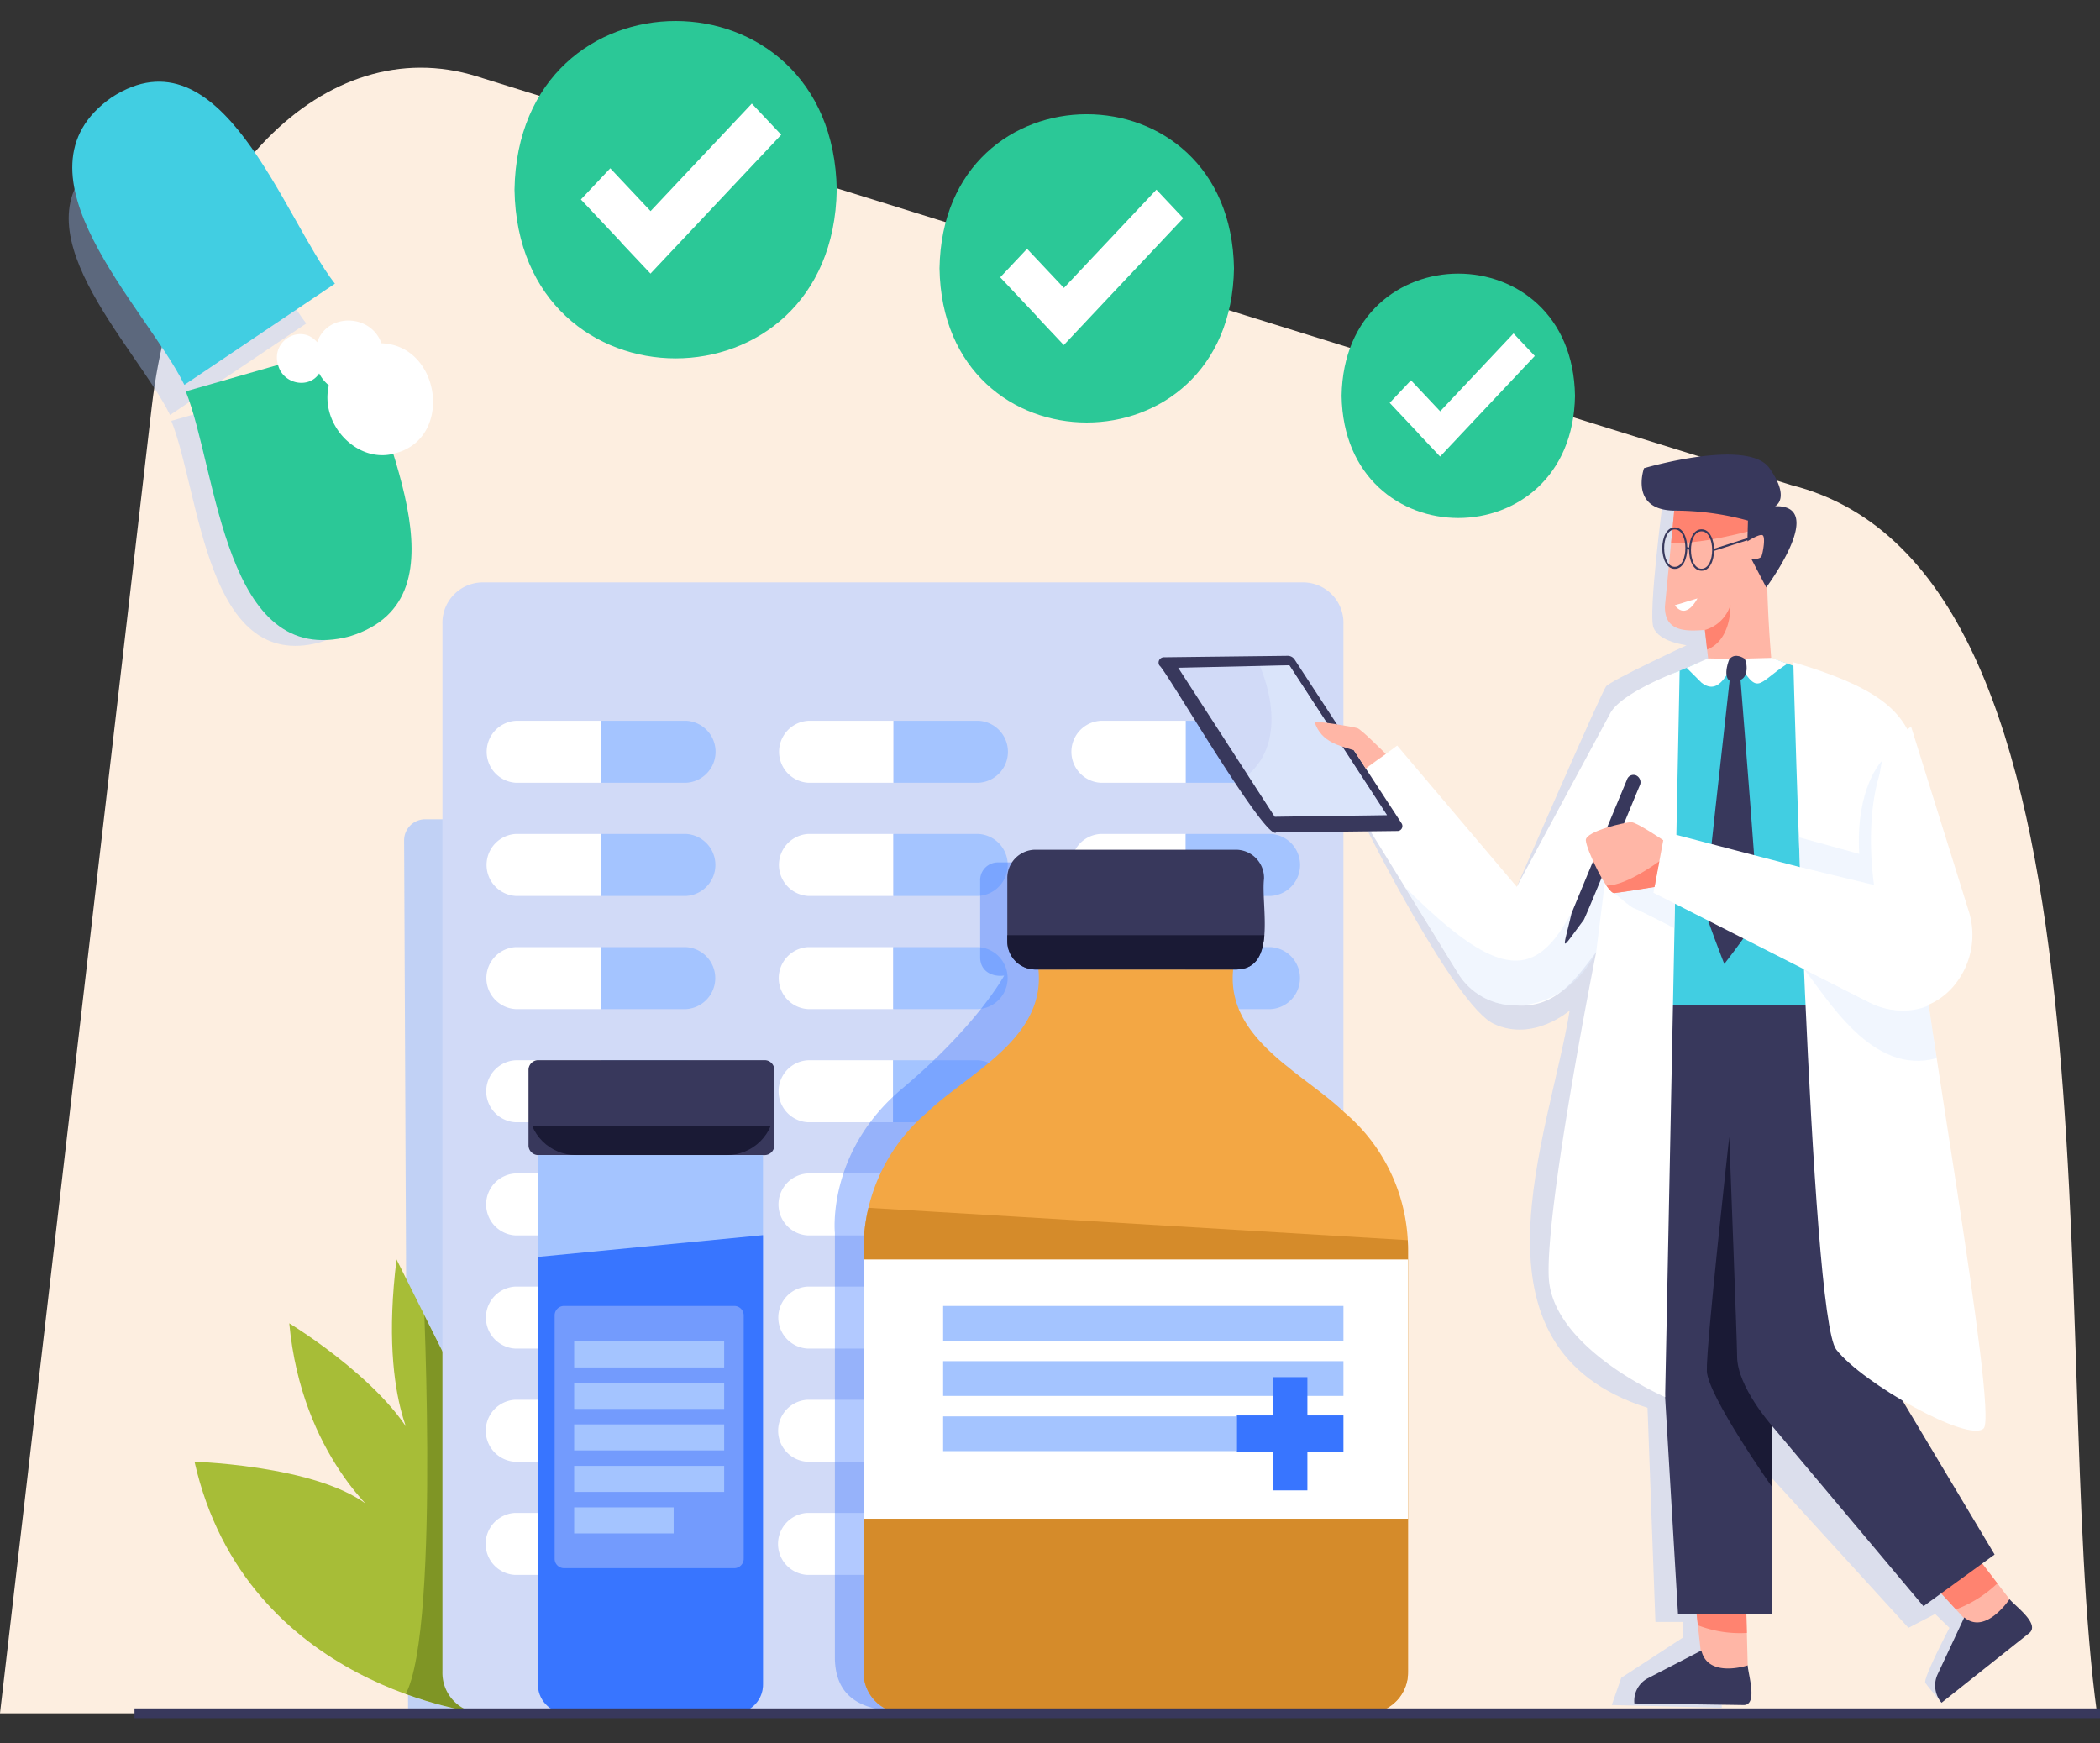 <svg id="Group_1111688" data-name="Group 1111688" xmlns="http://www.w3.org/2000/svg" xmlns:xlink="http://www.w3.org/1999/xlink" width="400" height="332" viewBox="0 0 400 332">
  <rect x="0" y="0" width="400" height="332" fill="#333333" stroke="none"/>
  <defs>
    <clipPath id="clip-path">
      <rect id="Rectangle_405356" data-name="Rectangle 405356" width="400" height="332" fill="none"/>
    </clipPath>
    <clipPath id="clip-path-2">
      <rect id="Rectangle_405319" data-name="Rectangle 405319" width="400" height="331.999" fill="none"/>
    </clipPath>
    <clipPath id="clip-path-3">
      <rect id="Rectangle_405318" data-name="Rectangle 405318" width="26.427" height="170.29" fill="none"/>
    </clipPath>
    <clipPath id="clip-path-4">
      <path id="Path_884437" data-name="Path 884437" d="M240.851,1254.581c-7.08-10.471-22.209-19.625-22.209-19.625,1.667,18.068,9.88,29.309,14.443,34.262-10.055-7.229-32.491-7.9-32.491-7.9,9.791,43.244,54.685,47.914,54.685,47.914l3.441-47.127-19.644-39.318c-2.018,16.319-.162,26.279,1.775,31.791" transform="translate(-200.595 -1222.79)" fill="none"/>
    </clipPath>
    <clipPath id="clip-path-5">
      <rect id="Rectangle_405320" data-name="Rectangle 405320" width="19.476" height="86.934" fill="none"/>
    </clipPath>
    <clipPath id="clip-path-7">
      <rect id="Rectangle_405321" data-name="Rectangle 405321" width="40.319" height="101.39" fill="none"/>
    </clipPath>
    <clipPath id="clip-path-8">
      <path id="Rectangle_405324" data-name="Rectangle 405324" d="M9.039,0h28.75a9.04,9.04,0,0,1,9.04,9.04v0a9.039,9.039,0,0,1-9.039,9.039H9.039A9.039,9.039,0,0,1,0,9.04v0A9.039,9.039,0,0,1,9.039,0Z" fill="none"/>
    </clipPath>
    <clipPath id="clip-path-10">
      <path id="Path_884495" data-name="Path 884495" d="M554.732,1121.462v100.7a5.466,5.466,0,0,0,5.294,5.623H592.3a5.466,5.466,0,0,0,5.294-5.623v-100.7Z" transform="translate(-554.732 -1121.462)" fill="none"/>
    </clipPath>
    <clipPath id="clip-path-12">
      <rect id="Rectangle_405331" data-name="Rectangle 405331" width="44.229" height="161.772" fill="none"/>
    </clipPath>
    <clipPath id="clip-path-13">
      <path id="Path_884500" data-name="Path 884500" d="M923.764,941.253c1.354,13.259-13.481,19.786-21.166,27.2a34.177,34.177,0,0,0-12.142,26.363v80.114a7.776,7.776,0,0,0,7.531,8c5.1-.128,16.465-.072,27.407-.017,9.828.05,19.315.1,23.617.017h37.622a7.776,7.776,0,0,0,7.531-8V994.82a34.178,34.178,0,0,0-12.142-26.363c-7.707-7.441-22.513-13.932-21.166-27.2Z" transform="translate(-890.456 -941.253)" fill="#d58b2a"/>
    </clipPath>
    <clipPath id="clip-path-15">
      <path id="Path_884503" data-name="Path 884503" d="M1043.906,824.985a5.379,5.379,0,0,0-5.21,5.534v11.743a5.379,5.379,0,0,0,5.21,5.534h38.478c7.78-.175,4.593-12.149,5.21-17.276a5.38,5.38,0,0,0-5.21-5.534Z" transform="translate(-1038.696 -824.985)" fill="none"/>
    </clipPath>
    <clipPath id="clip-path-17">
      <rect id="Rectangle_405339" data-name="Rectangle 405339" width="68.128" height="230.68" fill="none"/>
    </clipPath>
    <clipPath id="clip-path-18">
      <rect id="Rectangle_405340" data-name="Rectangle 405340" width="53.986" height="60.184" fill="none"/>
    </clipPath>
    <clipPath id="clip-path-19">
      <path id="Path_884512" data-name="Path 884512" d="M1747.036,1545.458l1.516,13.663a15.394,15.394,0,0,0,5.645,1.19c2.9-.031,3.023-.989,3.023-.989l-.366-14.057Z" transform="translate(-1747.036 -1545.266)" fill="none"/>
    </clipPath>
    <clipPath id="clip-path-21">
      <path id="Path_884516" data-name="Path 884516" d="M1985.336,1503.555l9.046,9.848a15.777,15.777,0,0,0,5.157-2.713c2.284-1.905,1.828-2.741,1.828-2.741l-8.36-10.9Z" transform="translate(-1985.336 -1497.045)" fill="none"/>
    </clipPath>
    <clipPath id="clip-path-23">
      <path id="Path_884522" data-name="Path 884522" d="M1716.811,513.981c-.088,4.926,4.131,4.759,7.607,4.5l.887,7.778h11.965a246.955,246.955,0,0,1-.953-30.5l-17.736,0-1.771,18.231" transform="translate(-1716.81 -495.75)" fill="none"/>
    </clipPath>
    <clipPath id="clip-path-25">
      <path id="Path_884533" data-name="Path 884533" d="M1435.232,659.535l-17.708,32.874-22.773-26.9-10.42,7.675,21.94,35.58a12.761,12.761,0,0,0,10.822,6.212c7.564.7,11.328-4.509,15.561-10.15-1.209,6.1-9.6,49.129-9.038,61.92.594,13.565,22.168,22.858,22.168,22.858l2.767-138.341s-11.353,4.172-13.319,8.273" transform="translate(-1384.33 -651.262)" fill="none"/>
    </clipPath>
    <clipPath id="clip-path-26">
      <rect id="Rectangle_405345" data-name="Rectangle 405345" width="12.651" height="10.174" fill="none"/>
    </clipPath>
    <clipPath id="clip-path-28">
      <rect id="Rectangle_405346" data-name="Rectangle 405346" width="39.632" height="35.601" fill="none"/>
    </clipPath>
    <clipPath id="clip-path-29">
      <rect id="Rectangle_405347" data-name="Rectangle 405347" width="25.275" height="17.458" fill="none"/>
    </clipPath>
    <clipPath id="clip-path-30">
      <rect id="Rectangle_405348" data-name="Rectangle 405348" width="15.856" height="24.041" fill="none"/>
    </clipPath>
    <clipPath id="clip-path-31">
      <path id="Path_884542" data-name="Path 884542" d="M1214.9,646.359l18.39,28.382,21.387-.306-18.6-28.554Z" transform="translate(-1214.896 -645.88)" fill="none"/>
    </clipPath>
    <clipPath id="clip-path-32">
      <rect id="Rectangle_405350" data-name="Rectangle 405350" width="31.822" height="30.466" fill="none"/>
    </clipPath>
    <clipPath id="clip-path-34">
      <path id="Path_884547" data-name="Path 884547" d="M1635.223,801.7c.058,1.73,4.1,10.2,5.431,10.075s7.659-1.171,7.659-1.171l1.665-8.9s-4.99-3.363-6.03-3.425l-.059,0c-1.242,0-8.722,1.726-8.665,3.426" transform="translate(-1635.222 -798.272)" fill="none"/>
    </clipPath>
  </defs>
  <g id="Group_1110702" data-name="Group 1110702" clip-path="url(#clip-path)">
    <g id="Group_1110627" data-name="Group 1110627" transform="translate(0 0.001)">
      <g id="Group_1110626" data-name="Group 1110626" clip-path="url(#clip-path-2)">
        <path id="Path_884433" data-name="Path 884433" d="M616.937,496.93H217.51l28.917-248.941c5.033-43.333,33.079-71.819,61.887-62.861l113.779,35.38L558.748,263c65.427,16.549,48.728,164.524,58.189,233.928" transform="translate(-217.51 -170.589)" fill="#fdeee0"/>
        <g id="Group_1110625" data-name="Group 1110625" transform="translate(76.973 156.051)" opacity="0.67">
          <g id="Group_1110624" data-name="Group 1110624">
            <g id="Group_1110623" data-name="Group 1110623" clip-path="url(#clip-path-3)">
              <path id="Path_884434" data-name="Path 884434" d="M417.46,965.712l-.761-166.13a4.026,4.026,0,0,1,3.9-4.16h22.529v170.29Z" transform="translate(-416.699 -795.422)" fill="#a4c4ff"/>
            </g>
          </g>
        </g>
        <path id="Path_884435" data-name="Path 884435" d="M255.28,1309.236s-44.894-4.67-54.685-47.913c0,0,28.265.839,35.562,10.855,0,0-15.179-11.912-17.515-37.222,0,0,21.031,12.726,25.1,25.332,0,0-8.174-9.161-4.671-37.5l19.643,39.318Z" transform="translate(-163.541 -982.896)" fill="#a7bd37"/>
      </g>
    </g>
    <g id="Group_1110632" data-name="Group 1110632" transform="translate(37.054 239.896)">
      <g id="Group_1110631" data-name="Group 1110631" clip-path="url(#clip-path-4)">
        <g id="Group_1110630" data-name="Group 1110630" transform="translate(38.649 5.171)" opacity="0.38">
          <g id="Group_1110629" data-name="Group 1110629">
            <g id="Group_1110628" data-name="Group 1110628" clip-path="url(#clip-path-5)">
              <path id="Path_884436" data-name="Path 884436" d="M414.726,1249.145s3.66,75.181-4.9,79.394l19.476,7.539L423.4,1256.14Z" transform="translate(-409.826 -1249.145)" fill="#3e5409"/>
            </g>
          </g>
        </g>
      </g>
    </g>
    <g id="Group_1110637" data-name="Group 1110637" transform="translate(0 0.001)">
      <g id="Group_1110636" data-name="Group 1110636" clip-path="url(#clip-path-2)">
        <path id="Path_884438" data-name="Path 884438" d="M620.408,780.857h-156.7a7.7,7.7,0,0,1-7.459-7.923V573.371a7.7,7.7,0,0,1,7.459-7.922h156.7a7.7,7.7,0,0,1,7.459,7.922V772.934a7.7,7.7,0,0,1-7.459,7.923" transform="translate(-371.974 -454.516)" fill="#d1daf7"/>
        <path id="Path_884439" data-name="Path 884439" d="M523.658,711.611H507.421a5.914,5.914,0,0,1,0-11.807h16.237Z" transform="translate(-409.159 -562.512)" fill="#fff"/>
        <path id="Path_884440" data-name="Path 884440" d="M619.851,699.8h16.236a5.914,5.914,0,0,1,0,11.807H619.851Z" transform="translate(-505.352 -562.512)" fill="#a4c4ff"/>
        <path id="Path_884441" data-name="Path 884441" d="M523.5,821.479H507.265a5.914,5.914,0,0,1,0-11.806H523.5Z" transform="translate(-409.032 -650.825)" fill="#fff"/>
        <path id="Path_884442" data-name="Path 884442" d="M619.7,809.672h16.236a5.914,5.914,0,0,1,0,11.806H619.7Z" transform="translate(-505.225 -650.825)" fill="#a4c4ff"/>
        <path id="Path_884443" data-name="Path 884443" d="M523.345,931.346H507.108a5.914,5.914,0,0,1,0-11.807h16.236Z" transform="translate(-408.904 -739.138)" fill="#fff"/>
        <path id="Path_884444" data-name="Path 884444" d="M619.538,919.54h16.236a5.914,5.914,0,0,1,0,11.807H619.538Z" transform="translate(-505.097 -739.138)" fill="#a4c4ff"/>
        <path id="Path_884445" data-name="Path 884445" d="M523.189,1041.216H506.952a5.914,5.914,0,0,1,0-11.807h16.237Z" transform="translate(-408.776 -827.453)" fill="#fff"/>
        <path id="Path_884446" data-name="Path 884446" d="M619.382,1029.408h16.236a5.914,5.914,0,0,1,0,11.807H619.382Z" transform="translate(-504.97 -827.452)" fill="#a4c4ff"/>
        <path id="Path_884447" data-name="Path 884447" d="M523.032,1151.083H506.8a5.914,5.914,0,0,1,0-11.806h16.237Z" transform="translate(-408.649 -915.766)" fill="#fff"/>
        <path id="Path_884448" data-name="Path 884448" d="M619.225,1139.276h16.237a5.914,5.914,0,0,1,0,11.807H619.225Z" transform="translate(-504.842 -915.765)" fill="#a4c4ff"/>
        <path id="Path_884449" data-name="Path 884449" d="M522.875,1260.952H506.638a5.914,5.914,0,0,1,0-11.807h16.236Z" transform="translate(-408.52 -1004.079)" fill="#fff"/>
        <path id="Path_884450" data-name="Path 884450" d="M619.068,1249.145H635.3a5.914,5.914,0,0,1,0,11.807H619.068Z" transform="translate(-504.714 -1004.079)" fill="#a4c4ff"/>
        <path id="Path_884451" data-name="Path 884451" d="M522.719,1370.82H506.482a5.914,5.914,0,0,1,0-11.807h16.236Z" transform="translate(-408.393 -1092.392)" fill="#fff"/>
        <path id="Path_884452" data-name="Path 884452" d="M618.912,1359.013h16.237a5.914,5.914,0,0,1,0,11.807H618.912Z" transform="translate(-504.587 -1092.392)" fill="#a4c4ff"/>
        <path id="Path_884453" data-name="Path 884453" d="M522.562,1480.687H506.325a5.914,5.914,0,0,1,0-11.806h16.236Z" transform="translate(-408.265 -1180.706)" fill="#fff"/>
        <path id="Path_884454" data-name="Path 884454" d="M618.755,1468.881h16.237a5.914,5.914,0,0,1,0,11.806H618.755Z" transform="translate(-504.459 -1180.706)" fill="#a4c4ff"/>
        <path id="Path_884455" data-name="Path 884455" d="M825.133,711.611H808.9a5.914,5.914,0,0,1,0-11.807h16.236Z" transform="translate(-654.945 -562.512)" fill="#fff"/>
        <path id="Path_884456" data-name="Path 884456" d="M921.326,699.8h16.237a5.914,5.914,0,0,1,0,11.807H921.326Z" transform="translate(-751.139 -562.512)" fill="#a4c4ff"/>
        <path id="Path_884457" data-name="Path 884457" d="M824.977,821.479H808.74a5.914,5.914,0,0,1,0-11.806h16.236Z" transform="translate(-654.818 -650.825)" fill="#fff"/>
        <path id="Path_884458" data-name="Path 884458" d="M921.17,809.672h16.236a5.914,5.914,0,0,1,0,11.806H921.17Z" transform="translate(-751.011 -650.825)" fill="#a4c4ff"/>
        <path id="Path_884459" data-name="Path 884459" d="M824.82,931.346H808.583a5.914,5.914,0,0,1,0-11.807H824.82Z" transform="translate(-654.69 -739.138)" fill="#fff"/>
        <path id="Path_884460" data-name="Path 884460" d="M921.013,919.54H937.25a5.914,5.914,0,0,1,0,11.807H921.013Z" transform="translate(-750.883 -739.138)" fill="#a4c4ff"/>
        <path id="Path_884461" data-name="Path 884461" d="M824.664,1041.216H808.427a5.914,5.914,0,0,1,0-11.807h16.237Z" transform="translate(-654.563 -827.453)" fill="#fff"/>
        <path id="Path_884462" data-name="Path 884462" d="M920.857,1029.408h16.237a5.914,5.914,0,0,1,0,11.807H920.857Z" transform="translate(-750.756 -827.452)" fill="#a4c4ff"/>
        <path id="Path_884463" data-name="Path 884463" d="M824.507,1151.083H808.27a5.914,5.914,0,0,1,0-11.806h16.237Z" transform="translate(-654.435 -915.766)" fill="#fff"/>
        <path id="Path_884464" data-name="Path 884464" d="M920.7,1139.276h16.237a5.914,5.914,0,0,1,0,11.807H920.7Z" transform="translate(-750.628 -915.765)" fill="#a4c4ff"/>
        <path id="Path_884465" data-name="Path 884465" d="M824.35,1260.952H808.113a5.914,5.914,0,0,1,0-11.807H824.35Z" transform="translate(-654.307 -1004.079)" fill="#fff"/>
        <path id="Path_884466" data-name="Path 884466" d="M920.544,1249.145H936.78a5.914,5.914,0,0,1,0,11.807H920.544Z" transform="translate(-750.501 -1004.079)" fill="#a4c4ff"/>
        <path id="Path_884467" data-name="Path 884467" d="M824.194,1370.82H807.957a5.914,5.914,0,0,1,0-11.807h16.236Z" transform="translate(-654.18 -1092.392)" fill="#fff"/>
        <path id="Path_884468" data-name="Path 884468" d="M920.387,1359.013h16.237a5.914,5.914,0,0,1,0,11.807H920.387Z" transform="translate(-750.373 -1092.392)" fill="#a4c4ff"/>
        <path id="Path_884469" data-name="Path 884469" d="M824.037,1480.687H807.8a5.914,5.914,0,0,1,0-11.806h16.236Z" transform="translate(-654.052 -1180.706)" fill="#fff"/>
        <path id="Path_884470" data-name="Path 884470" d="M920.23,1468.881h16.236a5.914,5.914,0,0,1,0,11.806H920.23Z" transform="translate(-750.245 -1180.706)" fill="#a4c4ff"/>
        <path id="Path_884471" data-name="Path 884471" d="M1126.608,711.611h-16.237a5.914,5.914,0,0,1,0-11.807h16.237Z" transform="translate(-900.732 -562.512)" fill="#fff"/>
        <path id="Path_884472" data-name="Path 884472" d="M1222.8,699.8h16.236a5.914,5.914,0,0,1,0,11.807H1222.8Z" transform="translate(-996.926 -562.512)" fill="#a4c4ff"/>
        <path id="Path_884473" data-name="Path 884473" d="M1126.452,821.479h-16.237a5.914,5.914,0,0,1,0-11.806h16.237Z" transform="translate(-900.605 -650.825)" fill="#fff"/>
        <path id="Path_884474" data-name="Path 884474" d="M1222.645,809.672h16.236a5.914,5.914,0,0,1,0,11.806h-16.236Z" transform="translate(-996.798 -650.825)" fill="#a4c4ff"/>
        <path id="Path_884475" data-name="Path 884475" d="M1126.295,931.346h-16.237a5.914,5.914,0,0,1,0-11.807h16.237Z" transform="translate(-900.477 -739.138)" fill="#fff"/>
        <path id="Path_884476" data-name="Path 884476" d="M1222.488,919.54h16.236a5.914,5.914,0,0,1,0,11.807h-16.236Z" transform="translate(-996.67 -739.138)" fill="#a4c4ff"/>
        <path id="Path_884477" data-name="Path 884477" d="M1126.139,1041.216H1109.9a5.914,5.914,0,0,1,0-11.807h16.237Z" transform="translate(-900.35 -827.453)" fill="#fff"/>
        <path id="Path_884478" data-name="Path 884478" d="M1222.332,1029.408h16.237a5.914,5.914,0,0,1,0,11.807h-16.237Z" transform="translate(-996.543 -827.452)" fill="#a4c4ff"/>
        <path id="Path_884479" data-name="Path 884479" d="M1125.982,1151.083h-16.236a5.914,5.914,0,0,1,0-11.806h16.236Z" transform="translate(-900.222 -915.766)" fill="#fff"/>
        <path id="Path_884480" data-name="Path 884480" d="M1222.175,1139.276h16.237a5.914,5.914,0,0,1,0,11.807h-16.237Z" transform="translate(-996.415 -915.765)" fill="#a4c4ff"/>
        <path id="Path_884481" data-name="Path 884481" d="M1125.826,1260.952h-16.237a5.914,5.914,0,0,1,0-11.807h16.237Z" transform="translate(-900.094 -1004.079)" fill="#fff"/>
        <path id="Path_884482" data-name="Path 884482" d="M1222.019,1249.145h16.236a5.914,5.914,0,0,1,0,11.807h-16.236Z" transform="translate(-996.288 -1004.079)" fill="#a4c4ff"/>
        <path id="Path_884483" data-name="Path 884483" d="M1125.669,1370.82h-16.236a5.914,5.914,0,0,1,0-11.807h16.236Z" transform="translate(-899.966 -1092.392)" fill="#fff"/>
        <path id="Path_884484" data-name="Path 884484" d="M1221.862,1359.013H1238.1a5.914,5.914,0,0,1,0,11.807h-16.237Z" transform="translate(-996.16 -1092.392)" fill="#a4c4ff"/>
        <path id="Path_884485" data-name="Path 884485" d="M1125.513,1480.687h-16.237a5.914,5.914,0,0,1,0-11.806h16.237Z" transform="translate(-899.839 -1180.706)" fill="#fff"/>
        <path id="Path_884486" data-name="Path 884486" d="M1221.706,1468.881h16.236a5.914,5.914,0,0,1,0,11.806h-16.236Z" transform="translate(-996.033 -1180.706)" fill="#a4c4ff"/>
        <g id="Group_1110635" data-name="Group 1110635" transform="translate(9.476 31.636) rotate(-16)" opacity="0.36">
          <g id="Group_1110634" data-name="Group 1110634">
            <g id="Group_1110633" data-name="Group 1110633" clip-path="url(#clip-path-7)">
              <path id="Path_884487" data-name="Path 884487" d="M38.7,42.281c-5.471-13.653-6.535-48-28.12-41.461-21.357,7.3-4.219,36.562-1.617,51.069Z" transform="translate(0 0)" fill="#a4c4ff"/>
              <path id="Path_884488" data-name="Path 884488" d="M.349,0c1.493,14.754-6.9,47.943,15.541,48.359C38.323,47.974,29.945,14.683,31.432,0Z" transform="translate(8.538 53.031)" fill="#a4c4ff"/>
            </g>
          </g>
        </g>
        <path id="Path_884489" data-name="Path 884489" d="M42.792,46.748,9.917,57.37C7.027,41.255-11.908,9.019,11.7.911c23.844-7.26,25.068,30.815,31.088,45.837" transform="translate(9.774 20.891) rotate(-16)" fill="#41cee2"/>
        <path id="Path_884490" data-name="Path 884490" d="M.386,0H34.749C33.1,16.311,42.38,53,17.568,53.463-7.233,53.038,2.029,16.233.386,0" transform="translate(35.013 74.65) rotate(-16)" fill="#2bc897"/>
        <path id="Path_884491" data-name="Path 884491" d="M20.072,6.163c-.4-6.049-8.395-8.419-11.714-3.555C6.43-1.737-.075-.194,0,4.692-.114,8.481,4.36,10.774,7.087,8.411A7.173,7.173,0,0,0,8.232,11.1C4.413,17.9,9.473,27.246,17,27.025c11.34.135,13.763-17.419,3.071-20.862" transform="translate(51.667 64.994) rotate(-16)" fill="#fff"/>
        <path id="Path_884492" data-name="Path 884492" d="M590,1047.388H546.776a1.861,1.861,0,0,1-1.8-1.915v-14.25a1.861,1.861,0,0,1,1.8-1.915H590a1.861,1.861,0,0,1,1.8,1.915v14.25a1.861,1.861,0,0,1-1.8,1.915" transform="translate(-444.306 -827.372)" fill="#38385c"/>
      </g>
    </g>
    <g id="Group_1110639" data-name="Group 1110639" transform="translate(100.668 201.937)">
      <g id="Group_1110638" data-name="Group 1110638" clip-path="url(#clip-path-8)">
        <rect id="Rectangle_405323" data-name="Rectangle 405323" width="50.715" height="6.99" transform="translate(-1.62 12.548)" fill="#1a1a35"/>
      </g>
    </g>
    <g id="Group_1110641" data-name="Group 1110641" transform="translate(0 0.001)">
      <g id="Group_1110640" data-name="Group 1110640" clip-path="url(#clip-path-2)">
        <path id="Path_884493" data-name="Path 884493" d="M592.3,1227.787H560.026a5.466,5.466,0,0,1-5.294-5.623v-100.7h42.859v100.7a5.466,5.466,0,0,1-5.294,5.623" transform="translate(-452.262 -901.446)" fill="#a4c4ff"/>
      </g>
    </g>
    <g id="Group_1110643" data-name="Group 1110643" transform="translate(102.47 220.017)">
      <g id="Group_1110642" data-name="Group 1110642" clip-path="url(#clip-path-10)">
        <path id="Path_884494" data-name="Path 884494" d="M527.343,1202.176l52.1-5.031v93.888H528.578Z" transform="translate(-532.403 -1182.297)" fill="#3875ff"/>
      </g>
    </g>
    <g id="Group_1110648" data-name="Group 1110648" transform="translate(0 0.001)">
      <g id="Group_1110647" data-name="Group 1110647" clip-path="url(#clip-path-2)">
        <path id="Path_884496" data-name="Path 884496" d="M606.2,1317.884H573.662a1.792,1.792,0,0,1-1.736-1.843v-46.258a1.792,1.792,0,0,1,1.736-1.843H606.2a1.792,1.792,0,0,1,1.736,1.843v46.258a1.792,1.792,0,0,1-1.736,1.843" transform="translate(-466.28 -1019.186)" fill="#739bfd"/>
        <rect id="Rectangle_405326" data-name="Rectangle 405326" width="28.572" height="4.963" transform="translate(109.364 255.501)" fill="#a4c4ff"/>
        <rect id="Rectangle_405327" data-name="Rectangle 405327" width="28.572" height="4.963" transform="translate(109.364 263.405)" fill="#a4c4ff"/>
        <rect id="Rectangle_405328" data-name="Rectangle 405328" width="28.572" height="4.963" transform="translate(109.364 271.309)" fill="#a4c4ff"/>
        <rect id="Rectangle_405329" data-name="Rectangle 405329" width="28.572" height="4.963" transform="translate(109.364 279.214)" fill="#a4c4ff"/>
        <rect id="Rectangle_405330" data-name="Rectangle 405330" width="18.949" height="4.963" transform="translate(109.364 287.118)" fill="#a4c4ff"/>
        <g id="Group_1110646" data-name="Group 1110646" transform="translate(158.971 164.27)" opacity="0.39">
          <g id="Group_1110645" data-name="Group 1110645">
            <g id="Group_1110644" data-name="Group 1110644" clip-path="url(#clip-path-12)">
              <path id="Path_884497" data-name="Path 884497" d="M886.226,998.908c-8.215-.749-25.294,3.922-25.569-9.937V907.885s-1.6-15.37,12.785-27.458S892.9,858.872,892.9,858.872c-2.241.293-4.545-.767-4.57-3.46V840.777a3.363,3.363,0,0,1,3.257-3.46h13.245V998.908Z" transform="translate(-860.604 -837.317)" fill="#3875ff"/>
            </g>
          </g>
        </g>
        <path id="Path_884498" data-name="Path 884498" d="M982.022,968.458c-7.707-7.441-22.514-13.932-21.166-27.2H923.764c1.354,13.259-13.481,19.786-21.166,27.2a34.176,34.176,0,0,0-12.142,26.363v80.114a7.776,7.776,0,0,0,7.531,8c9.68-.242,41.933.174,51.024,0h37.622a7.775,7.775,0,0,0,7.531-8V994.821a34.178,34.178,0,0,0-12.142-26.363" transform="translate(-725.971 -756.593)" fill="#f3a744"/>
      </g>
    </g>
    <g id="Group_1110650" data-name="Group 1110650" transform="translate(164.485 184.662)">
      <g id="Group_1110649" data-name="Group 1110649" clip-path="url(#clip-path-13)">
        <path id="Path_884499" data-name="Path 884499" d="M985.457,1178.128l-112.3-6.737v102.058H983.474Z" transform="translate(-876.352 -1126.241)" fill="#d58b2a"/>
      </g>
    </g>
    <g id="Group_1110652" data-name="Group 1110652" transform="translate(0 0.001)">
      <g id="Group_1110651" data-name="Group 1110651" clip-path="url(#clip-path-2)">
        <rect id="Rectangle_405333" data-name="Rectangle 405333" width="103.708" height="49.387" transform="translate(164.485 239.896)" fill="#fff"/>
        <rect id="Rectangle_405334" data-name="Rectangle 405334" width="76.248" height="6.616" transform="translate(179.645 248.753)" fill="#a4c4ff"/>
        <rect id="Rectangle_405335" data-name="Rectangle 405335" width="76.248" height="6.616" transform="translate(179.645 259.27)" fill="#a4c4ff"/>
        <rect id="Rectangle_405336" data-name="Rectangle 405336" width="55.943" height="6.616" transform="translate(179.645 269.788)" fill="#a4c4ff"/>
        <path id="Path_884501" data-name="Path 884501" d="M1295.682,1344.348h-6.866v-7.293h-6.573v7.293h-6.866v6.981h6.866v7.292h6.573v-7.292h6.866Z" transform="translate(-1039.789 -1074.743)" fill="#3875ff"/>
        <path id="Path_884502" data-name="Path 884502" d="M1082.385,847.8h-38.478a5.379,5.379,0,0,1-5.21-5.534V830.519a5.379,5.379,0,0,1,5.21-5.534h38.478a5.38,5.38,0,0,1,5.21,5.534c-.618,5.127,2.57,17.1-5.21,17.277" transform="translate(-846.828 -663.134)" fill="#38385c"/>
      </g>
    </g>
    <g id="Group_1110654" data-name="Group 1110654" transform="translate(191.868 161.852)">
      <g id="Group_1110653" data-name="Group 1110653" clip-path="url(#clip-path-15)">
        <rect id="Rectangle_405338" data-name="Rectangle 405338" width="53.414" height="8.335" transform="translate(-2.039 16.284)" fill="#1a1a35"/>
      </g>
    </g>
    <g id="Group_1110662" data-name="Group 1110662" transform="translate(0 0.001)">
      <g id="Group_1110661" data-name="Group 1110661" clip-path="url(#clip-path-2)">
        <g id="Group_1110657" data-name="Group 1110657" transform="translate(259.82 94.615)" opacity="0.39">
          <g id="Group_1110656" data-name="Group 1110656">
            <g id="Group_1110655" data-name="Group 1110655" clip-path="url(#clip-path-17)">
              <path id="Path_884508" data-name="Path 884508" d="M1453.75,712.422l1.807-5.189,11.805-7.7v-2.943h-5.3l-1.506-40.779c-35.988-11.455-18.725-51.663-14.825-75.685,0,0-6.9,6.061-14.428,2.563s-24.739-38.112-24.739-38.112l32.267,27.691-3.181-15.69s16.1-37.013,17-38.163S1468,510.558,1468,510.558s-5.31-.609-6.316-3.394,1.815-24.2,1.815-24.2l11.193-.7V712.951Z" transform="translate(-1406.563 -482.272)" fill="#a4c4ff"/>
            </g>
          </g>
        </g>
        <g id="Group_1110660" data-name="Group 1110660" transform="translate(327.804 264.144)" opacity="0.39">
          <g id="Group_1110659" data-name="Group 1110659">
            <g id="Group_1110658" data-name="Group 1110658" clip-path="url(#clip-path-18)">
              <path id="Path_884509" data-name="Path 884509" d="M1774.6,1353.15l35.71,39.156,5.081-2.639,2.731,2.639s-5.111,9.745-4.595,10.5,3.088,3.771,3.088,3.771l11.971-14.979-39.282-45.205Z" transform="translate(-1774.601 -1346.392)" fill="#a4c4ff"/>
            </g>
          </g>
        </g>
        <path id="Path_884510" data-name="Path 884510" d="M1747.036,1545.458l1.516,13.663a15.394,15.394,0,0,0,5.645,1.19c2.9-.031,3.023-.989,3.023-.989l-.366-14.056Z" transform="translate(-1424.324 -1242.105)" fill="#ffb6a6"/>
      </g>
    </g>
    <g id="Group_1110664" data-name="Group 1110664" transform="translate(322.712 303.162)">
      <g id="Group_1110663" data-name="Group 1110663" clip-path="url(#clip-path-19)">
        <path id="Path_884511" data-name="Path 884511" d="M1753.549,1549.292a22.167,22.167,0,0,1-14.08-1.972l-.177-6.4h13.516Z" transform="translate(-1740.722 -1541.769)" fill="#ff8370"/>
      </g>
    </g>
    <g id="Group_1110666" data-name="Group 1110666" transform="translate(0 0.001)">
      <g id="Group_1110665" data-name="Group 1110665" clip-path="url(#clip-path-2)">
        <path id="Path_884513" data-name="Path 884513" d="M1706.812,1605.315s-7.561,2.51-8.823-2.831l-10.253,5.308a4.853,4.853,0,0,0-2.507,4.773l20.769.3c2.812.076.9-5.8.813-7.548" transform="translate(-1373.916 -1288.098)" fill="#38385c"/>
        <path id="Path_884514" data-name="Path 884514" d="M1985.336,1503.555l9.046,9.848a15.779,15.779,0,0,0,5.157-2.713c2.284-1.905,1.828-2.741,1.828-2.741l-8.36-10.9Z" transform="translate(-1618.605 -1203.344)" fill="#ffb6a6"/>
      </g>
    </g>
    <g id="Group_1110668" data-name="Group 1110668" transform="translate(366.731 293.701)">
      <g id="Group_1110667" data-name="Group 1110667" clip-path="url(#clip-path-21)">
        <path id="Path_884515" data-name="Path 884515" d="M1997.39,1503.2a23.312,23.312,0,0,1-12.292,7.555l-3.817-4.962,10.713-8.753Z" transform="translate(-1982.03 -1497.045)" fill="#ff8370"/>
      </g>
    </g>
    <g id="Group_1110670" data-name="Group 1110670" transform="translate(0 0.001)">
      <g id="Group_1110669" data-name="Group 1110669" clip-path="url(#clip-path-2)">
        <path id="Path_884517" data-name="Path 884517" d="M2009.6,1552.625s-4.552,6.886-8.618,3.469l-5.079,10.847a5.019,5.019,0,0,0,.754,5.407l16.632-13.215c2.29-1.721-2.635-5.207-3.689-6.509" transform="translate(-1626.834 -1248.02)" fill="#38385c"/>
        <path id="Path_884518" data-name="Path 884518" d="M1725.305,526.26l-.888-7.778c-3.476.259-7.694.425-7.607-4.5l1.771-18.231,17.736,0a246.91,246.91,0,0,0,.953,30.505Z" transform="translate(-1399.681 -398.491)" fill="#ffb6a6"/>
      </g>
    </g>
    <g id="Group_1110672" data-name="Group 1110672" transform="translate(317.129 97.26)">
      <g id="Group_1110671" data-name="Group 1110671" clip-path="url(#clip-path-23)">
        <path id="Path_884519" data-name="Path 884519" d="M1756.679,592.1a7.118,7.118,0,0,0,4.87-4.764s.32,7.269-5.169,8.746Z" transform="translate(-1749.071 -569.367)" fill="#ff8370"/>
        <path id="Path_884520" data-name="Path 884520" d="M1734.344,492.806s-11.207,3.251-17.18,2.5l.541-7.669,16.639,2.5Z" transform="translate(-1717.099 -489.23)" fill="#ff8370"/>
        <path id="Path_884521" data-name="Path 884521" d="M1726.966,582.307l4.317-1.312s-2.06,4.265-4.317,1.312" transform="translate(-1725.09 -564.271)" fill="#fff"/>
      </g>
    </g>
    <g id="Group_1110674" data-name="Group 1110674" transform="translate(0 0.001)">
      <g id="Group_1110673" data-name="Group 1110673" clip-path="url(#clip-path-2)">
        <path id="Path_884523" data-name="Path 884523" d="M1713.045,453.912a52.419,52.419,0,0,0-14.041-1.9c-8.6-.136-5.756-8.082-5.756-8.082s19.8-5.837,23.9,0,1.059,7.243,1.059,7.243c9.757-.286-.926,14.42-1.675,15.472l-2.823-5.409s1.662.123,1.932-.575.812-3.735.155-3.981-2.859,1.19-2.859,1.19Z" transform="translate(-1380.103 -354.749)" fill="#38385c"/>
        <path id="Path_884524" data-name="Path 884524" d="M1685.965,639.438s-14.887,5.255-16.746,9.7,4.1,56.186,4.1,56.186h38.952s4.428-47.957,4.46-51.6c.082-9.336-18.726-14.465-18.726-14.465Z" transform="translate(-1360.588 -513.84)" fill="#41cee2"/>
        <path id="Path_884525" data-name="Path 884525" d="M1693,976.019l6.891,115.937h17.86V976.019Z" transform="translate(-1380.271 -784.537)" fill="#38385c"/>
        <path id="Path_884526" data-name="Path 884526" d="M1812.046,976.019l3.514,10.058c4.3,9.263-.642,42.092-.59,52.232l25.316,42.328-13.55,9.849-31.162-37.112a19.417,19.417,0,0,1-4.333-12.3v-65.06Z" transform="translate(-1460.362 -784.537)" fill="#38385c"/>
        <path id="Path_884527" data-name="Path 884527" d="M1772.349,1158.736s-6.6-7.462-6.6-13.135c0-2.52-1.5-41.868-1.5-41.868s-4.449,39.928-4.267,44.626,12.375,22.018,12.375,22.018Z" transform="translate(-1434.867 -887.195)" fill="#1a1a35"/>
        <path id="Path_884528" data-name="Path 884528" d="M1743.25,639.253l5.4.1c-1.569,2.251-3.238,7.151-6.649,4.532l-2.848-2.842Z" transform="translate(-1417.894 -513.84)" fill="#fff"/>
        <path id="Path_884529" data-name="Path 884529" d="M1789.8,638.924c4.5,7.3,3.819,4.846,9.866.909l-3.068-1.092Z" transform="translate(-1459.192 -513.429)" fill="#fff"/>
        <path id="Path_884530" data-name="Path 884530" d="M1764.713,641.312c1.725-.682,1.161-3.851.681-4.083,0,0-1.7-1.19-2.775.123-.031-.1-1.356,3.177.014,4.137-.712,6.363-4.776,42.753-4.725,43.609.056.939,3.712,10.328,3.712,10.328s6.26-8.019,6.417-9.429c.144-1.3-2.853-38.816-3.323-44.685" transform="translate(-1433.186 -511.816)" fill="#38385c"/>
        <path id="Path_884531" data-name="Path 884531" d="M1435.231,659.536l-17.708,32.874-22.773-26.9-10.42,7.675,21.94,35.58a12.761,12.761,0,0,0,10.822,6.212c7.564.7,11.328-4.509,15.56-10.15-1.209,6.1-9.6,49.129-9.037,61.92.594,13.566,22.168,22.858,22.168,22.858l2.767-138.341s-11.353,4.172-13.318,8.273" transform="translate(-1128.616 -523.494)" fill="#fff"/>
      </g>
    </g>
    <g id="Group_1110679" data-name="Group 1110679" transform="translate(255.713 127.769)">
      <g id="Group_1110678" data-name="Group 1110678" clip-path="url(#clip-path-25)">
        <g id="Group_1110677" data-name="Group 1110677" transform="translate(51.775 39.384)" opacity="0.5">
          <g id="Group_1110676" data-name="Group 1110676">
            <g id="Group_1110675" data-name="Group 1110675" clip-path="url(#clip-path-26)">
              <path id="Path_884532" data-name="Path 884532" d="M1664.624,854.969s3.16,2.767,3.784,2.909,8.661,4.306,8.661,4.306l.205-6.814-5.2-3.36Z" transform="translate(-1664.623 -852.01)" fill="#e3eefe"/>
            </g>
          </g>
        </g>
      </g>
    </g>
    <g id="Group_1110690" data-name="Group 1110690" transform="translate(0 0.001)">
      <g id="Group_1110689" data-name="Group 1110689" clip-path="url(#clip-path-2)">
        <g id="Group_1110682" data-name="Group 1110682" transform="translate(267.582 155.922)" opacity="0.5">
          <g id="Group_1110681" data-name="Group 1110681">
            <g id="Group_1110680" data-name="Group 1110680" clip-path="url(#clip-path-28)">
              <path id="Path_884534" data-name="Path 884534" d="M1485.032,820.173l3.177-25.411c-11.238,27.329-14.812,37.874-39.632,13.014l10.072,16.334c5.861,9.77,20.5,7.814,26.383-3.938" transform="translate(-1448.578 -794.762)" fill="#e3eefe"/>
            </g>
          </g>
        </g>
        <path id="Path_884535" data-name="Path 884535" d="M1849.222,642.952s3.2,124.49,8.169,130.916,25.282,17.863,28.091,15.013-12.1-85.47-12.1-93.961c-.967-34.891,6.246-42.912-24.16-51.968" transform="translate(-1507.634 -516.814)" fill="#fff"/>
        <g id="Group_1110685" data-name="Group 1110685" transform="translate(343.609 184.606)" opacity="0.5">
          <g id="Group_1110684" data-name="Group 1110684">
            <g id="Group_1110683" data-name="Group 1110683" clip-path="url(#clip-path-29)">
              <path id="Path_884536" data-name="Path 884536" d="M1883.92,947.847s-4.826,2.734-11.966-.891l-11.791-5.985c4.61,5.7,13.007,20.372,25.275,16.946Z" transform="translate(-1860.162 -940.971)" fill="#e3eefe"/>
            </g>
          </g>
        </g>
        <g id="Group_1110688" data-name="Group 1110688" transform="translate(342.632 144.895)" opacity="0.5">
          <g id="Group_1110687" data-name="Group 1110687">
            <g id="Group_1110686" data-name="Group 1110686" clip-path="url(#clip-path-30)">
              <path id="Path_884537" data-name="Path 884537" d="M1855.073,758.826l15.652,3.773s-2.242-13.681,0-24.041c0,0-5.1,5.075-4.347,17.748l-11.511-3.17Z" transform="translate(-1854.868 -738.557)" fill="#e3eefe"/>
            </g>
          </g>
        </g>
        <path id="Path_884538" data-name="Path 884538" d="M1754.039,705.466l10.984,35.157a15.074,15.074,0,0,1-2.472,13.76,13.009,13.009,0,0,1-16.212,3.738l-41.38-21.005,2.17-11.606,39.894,10.415s-3.729-22.8,7.015-30.459" transform="translate(-1390.02 -567.063)" fill="#fff"/>
        <path id="Path_884539" data-name="Path 884539" d="M1240.274,670.1l-23.162.274c-1.943,1.838-21.09-31.1-22.224-31.775a1.015,1.015,0,0,1,.771-1.585l23.641-.279a1.581,1.581,0,0,1,1.338.733l20.351,31.161a.941.941,0,0,1-.715,1.471" transform="translate(-974.029 -511.817)" fill="#38385c"/>
        <path id="Path_884540" data-name="Path 884540" d="M1236.074,645.88l18.6,28.554-21.387.306-18.39-28.382Z" transform="translate(-990.48 -519.167)" fill="#d1daf7"/>
      </g>
    </g>
    <g id="Group_1110695" data-name="Group 1110695" transform="translate(224.416 126.713)">
      <g id="Group_1110694" data-name="Group 1110694" clip-path="url(#clip-path-31)">
        <g id="Group_1110693" data-name="Group 1110693" transform="translate(9.3 -0.689)" opacity="0.5">
          <g id="Group_1110692" data-name="Group 1110692">
            <g id="Group_1110691" data-name="Group 1110691" clip-path="url(#clip-path-32)">
              <path id="Path_884541" data-name="Path 884541" d="M1271.135,642.366s6.948,13.981-1.94,21.619h0l4.885,8.848,22.987-.568-19.473-29.7Z" transform="translate(-1265.243 -642.367)" fill="#e3eefe"/>
            </g>
          </g>
        </g>
      </g>
    </g>
    <g id="Group_1110697" data-name="Group 1110697" transform="translate(0 0.001)">
      <g id="Group_1110696" data-name="Group 1110696" clip-path="url(#clip-path-2)">
        <path id="Path_884543" data-name="Path 884543" d="M1369.25,707.065s-4.627-4.668-5.415-4.919-8.08-1.507-8.119-1.089c1.269,3.823,4.825,4.431,7.457,5.311l2.281,3.493c-.08-.123,3.8-2.8,3.8-2.8" transform="translate(-1105.288 -563.452)" fill="#ffb6a6"/>
        <path id="Path_884544" data-name="Path 884544" d="M1627.225,752.408a1.3,1.3,0,0,0-1.753.723c-.094.28-10.53,25.282-10.585,25.566l-.006,0c-1.74,7.452-2.279,7.368,2.315,1.255h0c.323-.365,10.479-25.264,10.711-25.678a1.448,1.448,0,0,0-.681-1.861" transform="translate(-1315.548 -604.699)" fill="#38385c"/>
        <path id="Path_884545" data-name="Path 884545" d="M1649.976,801.7s-4.99-3.363-6.03-3.425-8.782,1.7-8.724,3.425,4.1,10.2,5.431,10.075,7.659-1.171,7.659-1.171Z" transform="translate(-1333.163 -641.662)" fill="#ffb6a6"/>
      </g>
    </g>
    <g id="Group_1110699" data-name="Group 1110699" transform="translate(302.058 156.611)">
      <g id="Group_1110698" data-name="Group 1110698" clip-path="url(#clip-path-34)">
        <path id="Path_884546" data-name="Path 884546" d="M1664.558,831.159s-8.249,6.5-12.171,5.5l1.727,2.319,10.681-1.059Z" transform="translate(-1649.217 -824.707)" fill="#ff8370"/>
      </g>
    </g>
    <g id="Group_1110701" data-name="Group 1110701" transform="translate(0 0.001)">
      <g id="Group_1110700" data-name="Group 1110700" clip-path="url(#clip-path-2)">
        <path id="Path_884552" data-name="Path 884552" d="M.006.122,7.163,0,7.156.39,0,.512Z" transform="matrix(0.958, -0.288, 0.288, 0.958, 326.265, 104.463)" fill="#38385c"/>
        <path id="Path_884548" data-name="Path 884548" d="M1716.458,519.938c-3.175,0-3.175-7.909,0-7.9s3.174,7.909,0,7.9m0-7.511c-2.692-.009-2.691,7.128,0,7.119,2.691.009,2.691-7.128,0-7.119" transform="translate(-1397.453 -411.58)" fill="#38385c"/>
        <path id="Path_884549" data-name="Path 884549" d="M1744.084,521.772c-3.175,0-3.174-7.909,0-7.9s3.174,7.909,0,7.9m0-7.512c-2.692-.009-2.692,7.129,0,7.119,2.691.009,2.691-7.129,0-7.119" transform="translate(-1419.975 -413.054)" fill="#38385c"/>
        <path id="Path_884553" data-name="Path 884553" d="M.006,0,.4,0,.392.616,0,.62Z" transform="translate(321.222 104.605) rotate(-80.796)" fill="#38385c"/>
        <rect id="Rectangle_405354" data-name="Rectangle 405354" width="374.379" height="1.864" transform="translate(25.621 325.409)" fill="#38385c"/>
        <path id="Path_884550" data-name="Path 884550" d="M886.864,32.134c-.689,42.845-60.695,42.838-61.378,0,.689-42.843,60.695-42.837,61.378,0" transform="translate(-727.486 3.997)" fill="#2bc897"/>
        <path id="Path_886381" data-name="Path 886381" d="M881.575,29.365c-.63,39.153-55.465,39.147-56.089,0,.63-39.151,55.465-39.145,56.089,0" transform="translate(-646.531 21.751)" fill="#2bc897"/>
        <path id="Path_886383" data-name="Path 886383" d="M869.945,23.277c-.5,31.035-43.964,31.03-44.459,0,.5-31.034,43.964-31.029,44.459,0" transform="translate(-569.945 52.113)" fill="#2bc897"/>
        <path id="Path_884551" data-name="Path 884551" d="M950.7,93.178l-19.284,20.481-7.679-8.156-5.595,5.942,7.679,8.156-.021.022,5.6,5.942L956.3,99.12Z" transform="translate(-807.496 -73.45)" fill="#fff"/>
        <path id="Path_886380" data-name="Path 886380" d="M947.9,93.178l-17.622,18.716-7.018-7.453-5.113,5.43,7.017,7.453-.019.021,5.113,5.43,22.754-24.167Z" transform="translate(-727.63 -57.051)" fill="#fff"/>
        <path id="Path_886382" data-name="Path 886382" d="M941.73,93.178l-13.968,14.835-5.563-5.908-4.053,4.3,5.562,5.908-.015.016,4.053,4.3,18.036-19.156Z" transform="translate(-653.441 -29.669)" fill="#fff"/>
      </g>
    </g>
  </g>
</svg>
